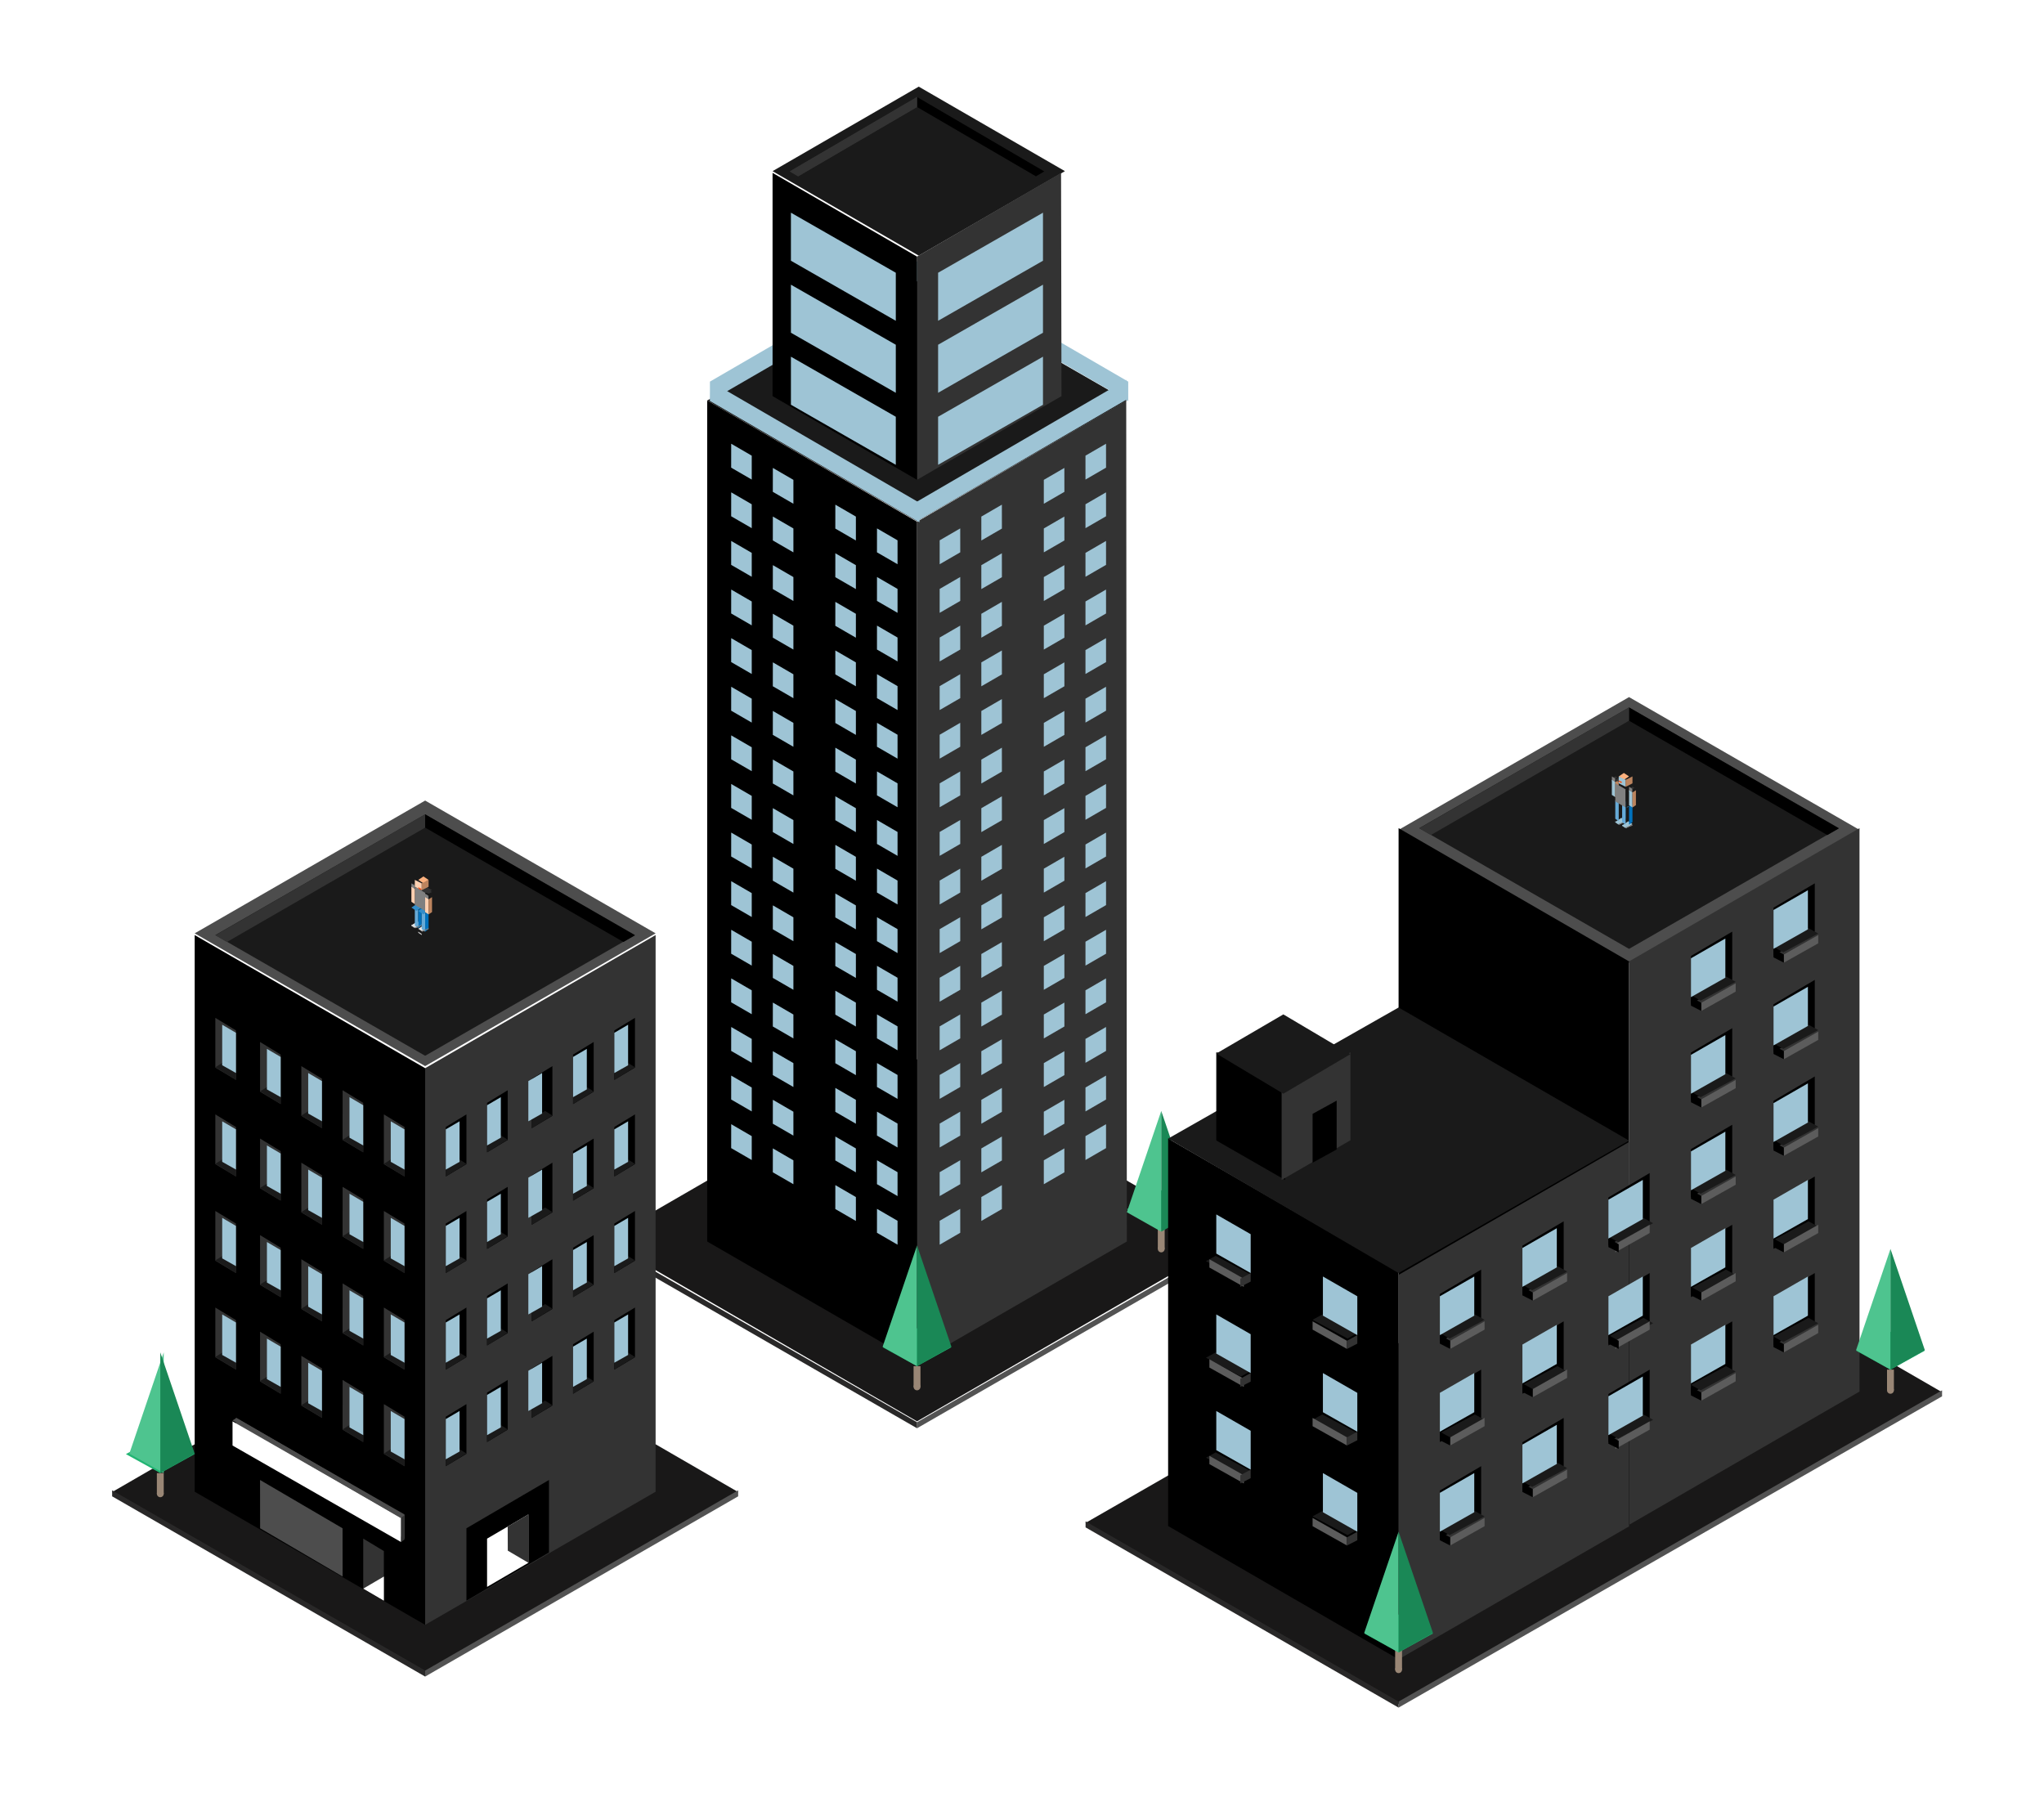 <?xml version="1.0" encoding="UTF-8"?>
<svg width="401px" height="357px" viewBox="0 0 401 357" version="1.1" xmlns="http://www.w3.org/2000/svg" xmlns:xlink="http://www.w3.org/1999/xlink">
    <!-- Generator: Sketch 55.1 (78136) - https://sketchapp.com -->
    <title>Artboard</title>
    <desc>Created with Sketch.</desc>
    <g id="Artboard" stroke="none" stroke-width="1" fill="none" fill-rule="evenodd">
        <g id="Group-Copy" transform="translate(22, 17)">
            <polygon id="Fill-6" fill="#191818" points="157.906 261.843 219.314 226.319 157.914 190.8 96.498 226.319"></polygon>
            <polygon id="Fill-7" fill="#535353" points="157.906 263.196 157.906 262.017 219.314 226.66 219.314 227.838"></polygon>
            <polygon id="Fill-8" fill="#292828" points="157.906 263.196 157.906 262.017 96.498 226.66 96.498 227.838"></polygon>
            <polygon id="Fill-9" fill="#1A1A1A" points="116.742 61.57 157.906 37.889 199.07 61.57 157.906 85.251"></polygon>
            <polygon id="Fill-10" fill="#333333" points="198.947 61.57 199.07 226.561 157.906 250.34 157.906 85.35"></polygon>
            <polygon id="Fill-11" fill="#000000" points="157.906 85.35 116.742 61.57 116.742 226.561 157.906 250.34"></polygon>
            <g id="Group-258" transform="translate(116.742, 33.83)" fill="#9EC4D5">
                <polygon id="Fill-12" points="45.606 55.171 49.637 52.832 49.643 57.525 45.606 59.862"></polygon>
                <polygon id="Fill-14" points="53.778 50.515 57.809 48.175 57.816 52.868 53.778 55.205"></polygon>
                <polygon id="Fill-16" points="66.038 43.308 70.068 40.968 70.075 45.661 66.038 47.998"></polygon>
                <polygon id="Fill-18" points="74.211 38.562 78.242 36.222 78.248 40.915 74.211 43.253"></polygon>
                <polygon id="Fill-20" points="45.606 64.707 49.637 62.367 49.643 67.06 45.606 69.397"></polygon>
                <polygon id="Fill-22" points="53.778 60.05 57.809 57.71 57.816 62.403 53.778 64.739"></polygon>
                <polygon id="Fill-24" points="66.038 52.843 70.068 50.504 70.075 55.197 66.038 57.533"></polygon>
                <polygon id="Fill-26" points="74.211 48.098 78.242 45.758 78.248 50.451 74.211 52.787"></polygon>
                <polygon id="Fill-28" points="45.606 74.243 49.637 71.903 49.643 76.596 45.606 78.932"></polygon>
                <polygon id="Fill-30" points="53.778 69.585 57.809 67.244 57.816 71.939 53.778 74.275"></polygon>
                <polygon id="Fill-32" points="66.038 62.379 70.068 60.039 70.075 64.732 66.038 67.069"></polygon>
                <polygon id="Fill-34" points="74.211 57.633 78.242 55.293 78.248 59.987 74.211 62.323"></polygon>
                <polygon id="Fill-36" points="45.606 83.777 49.637 81.437 49.643 86.131 45.606 88.468"></polygon>
                <polygon id="Fill-38" points="53.778 79.121 57.809 76.781 57.816 81.474 53.778 83.811"></polygon>
                <polygon id="Fill-40" points="66.038 71.914 70.068 69.574 70.075 74.267 66.038 76.603"></polygon>
                <polygon id="Fill-42" points="74.211 67.168 78.242 64.828 78.248 69.521 74.211 71.857"></polygon>
                <polygon id="Fill-44" points="45.606 93.313 49.637 90.973 49.643 95.666 45.606 98.002"></polygon>
                <polygon id="Fill-46" points="53.778 88.655 57.809 86.316 57.816 91.009 53.778 93.345"></polygon>
                <polygon id="Fill-48" points="66.038 81.449 70.068 79.109 70.075 83.803 66.038 86.139"></polygon>
                <polygon id="Fill-50" points="74.211 76.703 78.242 74.364 78.248 79.057 74.211 81.393"></polygon>
                <polygon id="Fill-52" points="45.606 102.848 49.637 100.508 49.643 105.202 45.606 107.538"></polygon>
                <polygon id="Fill-54" points="53.778 98.191 57.809 95.851 57.816 100.544 53.778 102.881"></polygon>
                <polygon id="Fill-56" points="66.038 90.985 70.068 88.645 70.075 93.338 66.038 95.675"></polygon>
                <polygon id="Fill-58" points="74.211 86.239 78.242 83.899 78.248 88.592 74.211 90.929"></polygon>
                <polygon id="Fill-60" points="45.606 112.384 49.637 110.044 49.643 114.736 45.606 117.073"></polygon>
                <polygon id="Fill-62" points="53.778 107.726 57.809 105.387 57.816 110.08 53.778 112.416"></polygon>
                <polygon id="Fill-64" points="66.038 100.519 70.068 98.18 70.075 102.873 66.038 105.21"></polygon>
                <polygon id="Fill-66" points="74.211 95.774 78.242 93.434 78.248 98.128 74.211 100.464"></polygon>
                <polygon id="Fill-68" points="45.606 121.919 49.637 119.579 49.643 124.272 45.606 126.609"></polygon>
                <polygon id="Fill-70" points="53.778 117.262 57.809 114.921 57.816 119.615 53.778 121.951"></polygon>
                <polygon id="Fill-72" points="66.038 110.055 70.068 107.715 70.075 112.408 66.038 114.745"></polygon>
                <polygon id="Fill-74" points="74.211 105.309 78.242 102.969 78.248 107.662 74.211 110"></polygon>
                <polygon id="Fill-76" points="45.606 131.454 49.637 129.115 49.643 133.807 45.606 136.144"></polygon>
                <polygon id="Fill-78" points="53.778 126.797 57.809 124.457 57.816 129.15 53.778 131.487"></polygon>
                <polygon id="Fill-80" points="66.038 119.59 70.068 117.25 70.075 121.944 66.038 124.281"></polygon>
                <polygon id="Fill-82" points="74.211 114.845 78.242 112.505 78.248 117.198 74.211 119.535"></polygon>
                <polygon id="Fill-84" points="45.606 140.989 49.637 138.649 49.643 143.343 45.606 145.679"></polygon>
                <polygon id="Fill-86" points="53.778 136.332 57.809 133.992 57.816 138.686 53.778 141.022"></polygon>
                <polygon id="Fill-88" points="66.038 129.126 70.068 126.785 70.075 131.48 66.038 133.815"></polygon>
                <polygon id="Fill-90" points="74.211 124.38 78.242 122.04 78.248 126.733 74.211 129.07"></polygon>
                <polygon id="Fill-92" points="45.606 150.525 49.637 148.185 49.643 152.878 45.606 155.215"></polygon>
                <polygon id="Fill-94" points="53.778 145.867 57.809 143.528 57.816 148.221 53.778 150.557"></polygon>
                <polygon id="Fill-96" points="66.038 138.66 70.068 136.321 70.075 141.015 66.038 143.351"></polygon>
                <polygon id="Fill-98" points="74.211 133.915 78.242 131.576 78.248 136.269 74.211 138.605"></polygon>
                <polygon id="Fill-100" points="45.606 160.06 49.637 157.721 49.643 162.414 45.606 164.75"></polygon>
                <polygon id="Fill-102" points="53.778 155.403 57.809 153.063 57.816 157.755 53.778 160.093"></polygon>
                <polygon id="Fill-104" points="66.038 148.197 70.068 145.856 70.075 150.549 66.038 152.886"></polygon>
                <polygon id="Fill-106" points="74.211 143.451 78.242 141.11 78.248 145.803 74.211 148.14"></polygon>
                <polygon id="Fill-108" points="45.606 169.595 49.637 167.255 49.643 171.948 45.606 174.285"></polygon>
                <polygon id="Fill-110" points="53.778 164.938 57.809 162.599 57.816 167.292 53.778 169.627"></polygon>
                <polygon id="Fill-112" points="66.038 157.731 70.068 155.393 70.075 160.086 66.038 162.421"></polygon>
                <polygon id="Fill-114" points="74.211 152.985 78.242 150.647 78.248 155.34 74.211 157.676"></polygon>
                <polygon id="Fill-116" points="45.606 179.13 49.637 176.791 49.643 181.484 45.606 183.821"></polygon>
                <polygon id="Fill-118" points="53.778 174.473 57.809 172.133 57.816 176.827 53.778 179.163"></polygon>
                <polygon id="Fill-120" points="66.038 167.267 70.068 164.927 70.075 169.62 66.038 171.957"></polygon>
                <polygon id="Fill-122" points="74.211 162.521 78.242 160.181 78.248 164.874 74.211 167.211"></polygon>
                <polygon id="Fill-124" points="45.606 188.666 49.637 186.326 49.643 191.019 45.606 193.356"></polygon>
                <polygon id="Fill-126" points="53.778 184.009 57.809 181.669 57.816 186.362 53.778 188.698"></polygon>
                <polygon id="Fill-128" points="66.038 176.803 70.068 174.462 70.075 179.155 66.038 181.491"></polygon>
                <polygon id="Fill-130" points="74.211 172.057 78.242 169.716 78.248 174.409 74.211 176.745"></polygon>
                <polygon id="Fill-132" points="37.342 55.171 33.311 52.832 33.304 57.525 37.342 59.862"></polygon>
                <polygon id="Fill-134" points="29.169 50.515 25.138 48.175 25.132 52.868 29.169 55.205"></polygon>
                <polygon id="Fill-136" points="16.91 43.308 12.879 40.968 12.872 45.661 16.91 47.998"></polygon>
                <polygon id="Fill-138" points="8.737 38.562 4.707 36.222 4.7 40.915 8.737 43.253"></polygon>
                <polygon id="Fill-140" points="37.342 64.707 33.311 62.367 33.304 67.06 37.342 69.397"></polygon>
                <polygon id="Fill-142" points="29.169 60.05 25.138 57.71 25.132 62.403 29.169 64.739"></polygon>
                <polygon id="Fill-144" points="16.91 52.843 12.879 50.504 12.872 55.197 16.91 57.533"></polygon>
                <polygon id="Fill-146" points="8.737 48.098 4.707 45.758 4.7 50.451 8.737 52.787"></polygon>
                <polygon id="Fill-148" points="37.342 74.243 33.311 71.903 33.304 76.596 37.342 78.932"></polygon>
                <polygon id="Fill-150" points="29.169 69.585 25.138 67.244 25.132 71.939 29.169 74.275"></polygon>
                <polygon id="Fill-152" points="16.91 62.379 12.879 60.039 12.872 64.732 16.91 67.069"></polygon>
                <polygon id="Fill-154" points="8.737 57.633 4.707 55.293 4.7 59.987 8.737 62.323"></polygon>
                <polygon id="Fill-156" points="37.342 83.777 33.311 81.437 33.304 86.131 37.342 88.468"></polygon>
                <polygon id="Fill-158" points="29.169 79.121 25.138 76.781 25.132 81.474 29.169 83.811"></polygon>
                <polygon id="Fill-160" points="16.91 71.914 12.879 69.574 12.872 74.267 16.91 76.603"></polygon>
                <polygon id="Fill-162" points="8.737 67.168 4.707 64.828 4.7 69.521 8.737 71.857"></polygon>
                <polygon id="Fill-164" points="37.342 93.313 33.311 90.973 33.304 95.666 37.342 98.002"></polygon>
                <polygon id="Fill-166" points="29.169 88.655 25.138 86.316 25.132 91.009 29.169 93.345"></polygon>
                <polygon id="Fill-168" points="16.91 81.449 12.879 79.109 12.872 83.803 16.91 86.139"></polygon>
                <polygon id="Fill-170" points="8.737 76.703 4.707 74.364 4.7 79.057 8.737 81.393"></polygon>
                <polygon id="Fill-172" points="37.342 102.848 33.311 100.508 33.304 105.202 37.342 107.538"></polygon>
                <polygon id="Fill-174" points="29.169 98.191 25.138 95.851 25.132 100.544 29.169 102.881"></polygon>
                <polygon id="Fill-176" points="16.91 90.985 12.879 88.645 12.872 93.338 16.91 95.675"></polygon>
                <polygon id="Fill-178" points="8.737 86.239 4.707 83.899 4.7 88.592 8.737 90.929"></polygon>
                <polygon id="Fill-180" points="37.342 112.384 33.311 110.044 33.304 114.736 37.342 117.073"></polygon>
                <polygon id="Fill-182" points="29.169 107.726 25.138 105.387 25.132 110.08 29.169 112.416"></polygon>
                <polygon id="Fill-184" points="16.91 100.519 12.879 98.18 12.872 102.873 16.91 105.21"></polygon>
                <polygon id="Fill-186" points="8.737 95.774 4.707 93.434 4.7 98.128 8.737 100.464"></polygon>
                <polygon id="Fill-188" points="37.342 121.919 33.311 119.579 33.304 124.272 37.342 126.609"></polygon>
                <polygon id="Fill-190" points="29.169 117.262 25.138 114.921 25.132 119.615 29.169 121.951"></polygon>
                <polygon id="Fill-192" points="16.91 110.055 12.879 107.715 12.872 112.408 16.91 114.745"></polygon>
                <polygon id="Fill-194" points="8.737 105.309 4.707 102.969 4.7 107.662 8.737 110"></polygon>
                <polygon id="Fill-196" points="37.342 131.454 33.311 129.115 33.304 133.807 37.342 136.144"></polygon>
                <polygon id="Fill-198" points="29.169 126.797 25.138 124.457 25.132 129.15 29.169 131.487"></polygon>
                <polygon id="Fill-200" points="16.91 119.59 12.879 117.25 12.872 121.944 16.91 124.281"></polygon>
                <polygon id="Fill-202" points="8.737 114.845 4.707 112.505 4.7 117.198 8.737 119.535"></polygon>
                <polygon id="Fill-204" points="37.342 140.989 33.311 138.649 33.304 143.343 37.342 145.679"></polygon>
                <polygon id="Fill-206" points="29.169 136.332 25.138 133.992 25.132 138.686 29.169 141.022"></polygon>
                <polygon id="Fill-208" points="16.91 129.126 12.879 126.785 12.872 131.48 16.91 133.815"></polygon>
                <polygon id="Fill-210" points="8.737 124.38 4.707 122.04 4.7 126.733 8.737 129.07"></polygon>
                <polygon id="Fill-212" points="37.342 150.525 33.311 148.185 33.304 152.878 37.342 155.215"></polygon>
                <polygon id="Fill-214" points="29.169 145.867 25.138 143.528 25.132 148.221 29.169 150.557"></polygon>
                <polygon id="Fill-216" points="16.91 138.66 12.879 136.321 12.872 141.015 16.91 143.351"></polygon>
                <polygon id="Fill-218" points="8.737 133.915 4.707 131.576 4.7 136.269 8.737 138.605"></polygon>
                <polygon id="Fill-220" points="37.342 160.06 33.311 157.721 33.304 162.414 37.342 164.75"></polygon>
                <polygon id="Fill-222" points="29.169 155.403 25.138 153.063 25.132 157.755 29.169 160.093"></polygon>
                <polygon id="Fill-224" points="16.91 148.197 12.879 145.856 12.872 150.549 16.91 152.886"></polygon>
                <polygon id="Fill-226" points="8.737 143.451 4.707 141.11 4.7 145.803 8.737 148.14"></polygon>
                <polygon id="Fill-228" points="37.342 169.595 33.311 167.255 33.304 171.948 37.342 174.285"></polygon>
                <polygon id="Fill-230" points="29.169 164.938 25.138 162.599 25.132 167.292 29.169 169.627"></polygon>
                <polygon id="Fill-232" points="16.91 157.731 12.879 155.393 12.872 160.086 16.91 162.421"></polygon>
                <polygon id="Fill-234" points="8.737 152.985 4.707 150.647 4.7 155.34 8.737 157.676"></polygon>
                <polygon id="Fill-236" points="37.342 179.13 33.311 176.791 33.304 181.484 37.342 183.821"></polygon>
                <polygon id="Fill-238" points="29.169 174.473 25.138 172.133 25.132 176.827 29.169 179.163"></polygon>
                <polygon id="Fill-240" points="16.91 167.267 12.879 164.927 12.872 169.62 16.91 171.957"></polygon>
                <polygon id="Fill-242" points="8.737 162.521 4.707 160.181 4.7 164.874 8.737 167.211"></polygon>
                <polygon id="Fill-244" points="37.342 188.666 33.311 186.326 33.304 191.019 37.342 193.356"></polygon>
                <polygon id="Fill-246" points="29.169 184.009 25.138 181.669 25.132 186.362 29.169 188.698"></polygon>
                <polygon id="Fill-248" points="16.91 176.803 12.879 174.462 12.872 179.155 16.91 181.491"></polygon>
                <polygon id="Fill-250" points="8.737 172.057 4.707 169.716 4.7 174.409 8.737 176.745"></polygon>
                <polygon id="Fill-252" points="41.47 0.267 41.592 4.095 0.534 27.864 0.534 24.037"></polygon>
                <polygon id="Fill-254" points="0.707 24.037 0.585 27.864 41.643 51.633 41.643 47.806"></polygon>
                <polygon id="Fill-256" points="41.661 0.267 41.54 4.095 82.598 27.864 82.598 24.037"></polygon>
            </g>
            <polygon id="Fill-259" fill="#1A1A1A" points="129.564 16.576 158.243 0 186.923 16.576 158.243 33.153"></polygon>
            <polygon id="Fill-260" fill="#1A1A1A" points="132.938 16.577 158.243 2.03 183.549 16.577 158.243 31.123"></polygon>
            <polygon id="Fill-261" fill="#333333" points="186.164 16.915 186.248 60.71 157.906 77.132 157.906 33.338"></polygon>
            <polygon id="Fill-262" fill="#000000" points="157.906 33.338 129.564 16.915 129.564 60.71 157.906 77.132"></polygon>
            <g id="Group-275" transform="translate(132.938, 24.357)" fill="#9EC4D5">
                <polygon id="Fill-263" points="29.103 12.151 49.678 0.367 49.678 9.793 29.103 21.577"></polygon>
                <polygon id="Fill-265" points="29.103 26.276 49.678 14.492 49.678 23.919 29.103 35.703"></polygon>
                <polygon id="Fill-267" points="29.103 40.402 49.678 28.618 49.678 38.045 29.103 49.829"></polygon>
                <polygon id="Fill-269" points="20.804 12.151 0.228 0.367 0.228 9.793 20.804 21.577"></polygon>
                <polygon id="Fill-271" points="20.804 26.276 0.228 14.492 0.228 23.919 20.804 35.703"></polygon>
                <polygon id="Fill-273" points="20.804 40.402 0.228 28.618 0.228 38.045 20.804 49.829"></polygon>
            </g>
            <polygon id="Fill-276" fill="#333333" points="157.906 2.03 157.906 3.991 134.579 17.591 132.938 16.631"></polygon>
            <polygon id="Fill-277" fill="#000000" points="157.906 2.03 157.906 3.991 181.234 17.591 182.874 16.631"></polygon>
            <polygon id="Fill-278" fill="#333333" points="157.906 2.03 157.906 3.991 134.579 17.591 132.938 16.631"></polygon>
            <polygon id="Fill-279" fill="#9EC4D5" points="198.947 57.511 199.07 61.358 157.906 85.251 157.906 81.404"></polygon>
            <polygon id="Fill-281" fill="#191818" points="61.408 311.234 122.816 275.711 61.416 240.191 0 275.711"></polygon>
            <polygon id="Fill-282" fill="#4D4D4D" points="16.195 166.103 61.408 140.055 106.62 166.103 61.408 192.153"></polygon>
            <polygon id="Fill-283" fill="#1A1A1A" points="20.244 166.441 61.408 142.762 102.571 166.441 61.408 190.123"></polygon>
            <polygon id="Fill-284" fill="#333333" points="106.62 275.647 106.62 166.443 61.408 192.557 61.408 301.762"></polygon>
            <polygon id="Fill-285" fill="#000000" points="61.408 301.762 61.408 192.557 16.195 166.443 16.195 275.648"></polygon>
            <polygon id="Fill-286" fill="#000000" points="65.457 204.096 69.505 201.626 69.506 211.378 65.457 213.804"></polygon>
            <polygon id="Fill-287" fill="#1A1A1A" points="65.457 213.804 65.457 211.994 68.067 210.421 69.506 211.316"></polygon>
            <polygon id="Fill-288" fill="#9EC4D5" points="68.156 210.928 68.156 202.979 65.457 204.562 65.457 212.451"></polygon>
            <polygon id="Fill-290" fill="#333333" points="57.359 204.096 53.311 201.626 53.31 211.378 57.359 213.804"></polygon>
            <polygon id="Fill-291" fill="#1A1A1A" points="57.359 213.804 57.359 211.994 54.749 210.421 53.31 211.316"></polygon>
            <polygon id="Fill-292" fill="#9EC4D5" points="54.66 210.928 54.66 202.979 57.359 204.562 57.359 212.451"></polygon>
            <polygon id="Fill-294" fill="#333333" points="49.261 199.36 45.213 196.889 45.212 206.642 49.261 209.068"></polygon>
            <polygon id="Fill-295" fill="#1A1A1A" points="49.261 209.068 49.261 207.258 46.651 205.685 45.212 206.579"></polygon>
            <polygon id="Fill-296" fill="#9EC4D5" points="46.562 206.192 46.562 198.243 49.261 199.825 49.261 207.715"></polygon>
            <polygon id="Fill-298" fill="#333333" points="41.164 194.625 37.115 192.153 37.115 201.904 41.164 204.332"></polygon>
            <polygon id="Fill-299" fill="#1A1A1A" points="41.164 204.332 41.164 202.522 38.553 200.949 37.115 201.842"></polygon>
            <polygon id="Fill-300" fill="#9EC4D5" points="38.464 201.456 38.464 193.506 41.164 195.089 41.164 202.979"></polygon>
            <polygon id="Fill-302" fill="#333333" points="33.066 189.89 29.017 187.417 29.017 197.168 33.066 199.596"></polygon>
            <polygon id="Fill-303" fill="#1A1A1A" points="33.066 199.596 33.066 197.785 30.455 196.213 29.017 197.106"></polygon>
            <polygon id="Fill-304" fill="#9EC4D5" points="30.367 196.72 30.367 188.77 33.066 190.353 33.066 198.243"></polygon>
            <polygon id="Fill-306" fill="#333333" points="24.293 185.152 20.244 182.681 20.244 192.433 24.293 194.86"></polygon>
            <polygon id="Fill-307" fill="#1A1A1A" points="24.293 194.86 24.293 193.05 21.683 191.477 20.244 192.371"></polygon>
            <polygon id="Fill-308" fill="#9EC4D5" points="21.594 191.983 21.594 184.034 24.293 185.617 24.293 193.506"></polygon>
            <polygon id="Fill-310" fill="#333333" points="57.359 223.043 53.311 220.57 53.31 230.322 57.359 232.749"></polygon>
            <polygon id="Fill-311" fill="#1A1A1A" points="57.359 232.749 57.359 230.939 54.749 229.366 53.31 230.259"></polygon>
            <polygon id="Fill-312" fill="#9EC4D5" points="54.66 229.873 54.66 221.923 57.359 223.507 57.359 231.396"></polygon>
            <polygon id="Fill-314" fill="#333333" points="49.261 218.305 45.213 215.834 45.212 225.586 49.261 228.013"></polygon>
            <polygon id="Fill-315" fill="#1A1A1A" points="49.261 228.013 49.261 226.203 46.651 224.63 45.212 225.523"></polygon>
            <polygon id="Fill-316" fill="#9EC4D5" points="46.562 225.137 46.562 217.187 49.261 218.77 49.261 226.66"></polygon>
            <polygon id="Fill-318" fill="#333333" points="41.164 213.569 37.115 211.098 37.115 220.849 41.164 223.277"></polygon>
            <polygon id="Fill-319" fill="#1A1A1A" points="41.164 223.277 41.164 221.466 38.553 219.894 37.115 220.787"></polygon>
            <polygon id="Fill-320" fill="#9EC4D5" points="38.464 220.401 38.464 212.451 41.164 214.034 41.164 221.923"></polygon>
            <polygon id="Fill-322" fill="#333333" points="33.066 208.833 29.017 206.362 29.017 216.113 33.066 218.54"></polygon>
            <polygon id="Fill-323" fill="#1A1A1A" points="33.066 218.54 33.066 216.73 30.455 215.157 29.017 216.051"></polygon>
            <polygon id="Fill-324" fill="#9EC4D5" points="30.367 215.664 30.367 207.715 33.066 209.297 33.066 217.187"></polygon>
            <polygon id="Fill-326" fill="#333333" points="24.293 204.098 20.244 201.626 20.244 211.377 24.293 213.804"></polygon>
            <polygon id="Fill-327" fill="#1A1A1A" points="24.293 213.804 24.293 211.994 21.683 210.421 20.244 211.314"></polygon>
            <polygon id="Fill-328" fill="#9EC4D5" points="21.594 210.928 21.594 202.979 24.293 204.562 24.293 212.451"></polygon>
            <polygon id="Fill-330" fill="#333333" points="57.359 241.986 53.311 239.515 53.31 249.266 57.359 251.694"></polygon>
            <polygon id="Fill-331" fill="#1A1A1A" points="57.359 251.694 57.359 249.883 54.749 248.311 53.31 249.204"></polygon>
            <polygon id="Fill-332" fill="#9EC4D5" points="54.66 248.818 54.66 240.868 57.359 242.451 57.359 250.34"></polygon>
            <polygon id="Fill-334" fill="#333333" points="49.261 237.25 45.213 234.779 45.212 244.53 49.261 246.957"></polygon>
            <polygon id="Fill-335" fill="#1A1A1A" points="49.261 246.957 49.261 245.146 46.651 243.574 45.212 244.468"></polygon>
            <polygon id="Fill-336" fill="#9EC4D5" points="46.562 244.083 46.562 236.132 49.261 237.715 49.261 245.604"></polygon>
            <polygon id="Fill-338" fill="#333333" points="41.164 232.514 37.115 230.043 37.115 239.795 41.164 242.221"></polygon>
            <polygon id="Fill-339" fill="#1A1A1A" points="41.164 242.221 41.164 240.41 38.553 238.838 37.115 239.732"></polygon>
            <polygon id="Fill-340" fill="#9EC4D5" points="38.464 239.346 38.464 231.396 41.164 232.979 41.164 240.868"></polygon>
            <polygon id="Fill-342" fill="#333333" points="33.066 227.778 29.017 225.306 29.017 235.057 33.066 237.485"></polygon>
            <polygon id="Fill-343" fill="#1A1A1A" points="33.066 237.485 33.066 235.676 30.455 234.102 29.017 234.995"></polygon>
            <polygon id="Fill-344" fill="#9EC4D5" points="30.367 234.608 30.367 226.66 33.066 228.242 33.066 236.132"></polygon>
            <polygon id="Fill-346" fill="#333333" points="24.293 223.042 20.244 220.57 20.244 230.322 24.293 232.749"></polygon>
            <polygon id="Fill-347" fill="#1A1A1A" points="24.293 232.749 24.293 230.94 21.683 229.366 20.244 230.26"></polygon>
            <polygon id="Fill-348" fill="#9EC4D5" points="21.594 229.872 21.594 221.923 24.293 223.506 24.293 231.396"></polygon>
            <polygon id="Fill-350" fill="#333333" points="57.359 260.932 53.311 258.46 53.31 268.211 57.359 270.638"></polygon>
            <polygon id="Fill-351" fill="#1A1A1A" points="57.359 270.638 57.359 268.829 54.749 267.255 53.31 268.148"></polygon>
            <polygon id="Fill-352" fill="#9EC4D5" points="54.66 267.761 54.66 259.813 57.359 261.396 57.359 269.285"></polygon>
            <polygon id="Fill-354" fill="#333333" points="49.261 256.195 45.213 253.723 45.212 263.476 49.261 265.902"></polygon>
            <polygon id="Fill-355" fill="#1A1A1A" points="49.261 265.902 49.261 264.093 46.651 262.519 45.212 263.413"></polygon>
            <polygon id="Fill-356" fill="#9EC4D5" points="46.562 263.025 46.562 255.077 49.261 256.66 49.261 264.549"></polygon>
            <polygon id="Fill-358" fill="#333333" points="41.164 251.458 37.115 248.987 37.115 258.74 41.164 261.166"></polygon>
            <polygon id="Fill-359" fill="#1A1A1A" points="41.164 261.166 41.164 259.355 38.553 257.783 37.115 258.676"></polygon>
            <polygon id="Fill-360" fill="#9EC4D5" points="38.464 258.291 38.464 250.34 41.164 251.922 41.164 259.813"></polygon>
            <polygon id="Fill-362" fill="#333333" points="33.066 246.722 29.017 244.251 29.017 254.003 33.066 256.43"></polygon>
            <polygon id="Fill-363" fill="#1A1A1A" points="33.066 256.43 33.066 254.619 30.455 253.047 29.017 253.941"></polygon>
            <polygon id="Fill-364" fill="#9EC4D5" points="30.367 253.554 30.367 245.604 33.066 247.186 33.066 255.077"></polygon>
            <polygon id="Fill-366" fill="#333333" points="24.293 241.987 20.244 239.515 20.244 249.266 24.293 251.694"></polygon>
            <polygon id="Fill-367" fill="#1A1A1A" points="24.293 251.694 24.293 249.883 21.683 248.311 20.244 249.204"></polygon>
            <polygon id="Fill-368" fill="#9EC4D5" points="21.594 248.818 21.594 240.868 24.293 242.451 24.293 250.34"></polygon>
            <polygon id="Fill-370" fill="#000000" points="73.555 199.36 77.603 196.889 77.603 206.642 73.555 209.068"></polygon>
            <polygon id="Fill-371" fill="#1A1A1A" points="73.555 209.068 73.555 207.258 76.165 205.685 77.603 206.579"></polygon>
            <polygon id="Fill-372" fill="#9EC4D5" points="76.254 206.192 76.254 198.243 73.555 199.825 73.555 207.715"></polygon>
            <polygon id="Fill-374" fill="#000000" points="82.327 194.625 86.375 192.153 86.376 201.904 82.327 204.332"></polygon>
            <polygon id="Fill-375" fill="#1A1A1A" points="82.327 204.332 82.327 202.522 84.937 200.949 86.376 201.842"></polygon>
            <polygon id="Fill-376" fill="#9EC4D5" points="84.352 201.456 84.352 193.506 81.652 195.089 81.652 202.979"></polygon>
            <polygon id="Fill-378" fill="#000000" points="90.425 189.89 94.473 187.417 94.474 197.168 90.425 199.596"></polygon>
            <polygon id="Fill-379" fill="#1A1A1A" points="90.425 199.596 90.425 197.785 93.035 196.213 94.474 197.106"></polygon>
            <polygon id="Fill-380" fill="#9EC4D5" points="93.124 196.72 93.124 188.77 90.425 190.353 90.425 198.243"></polygon>
            <polygon id="Fill-382" fill="#000000" points="98.523 185.152 102.571 182.681 102.571 192.433 98.523 194.86"></polygon>
            <polygon id="Fill-383" fill="#1A1A1A" points="98.523 194.86 98.523 193.049 101.133 191.477 102.571 192.37"></polygon>
            <polygon id="Fill-384" fill="#9EC4D5" points="101.222 191.985 101.222 184.034 98.523 185.617 98.523 193.506"></polygon>
            <polygon id="Fill-386" fill="#000000" points="65.457 223.043 69.505 220.57 69.506 230.322 65.457 232.749"></polygon>
            <polygon id="Fill-387" fill="#1A1A1A" points="65.457 232.749 65.457 230.939 68.067 229.366 69.506 230.259"></polygon>
            <polygon id="Fill-388" fill="#9EC4D5" points="68.156 229.873 68.156 221.923 65.457 223.507 65.457 231.396"></polygon>
            <polygon id="Fill-390" fill="#000000" points="73.555 218.305 77.603 215.834 77.603 225.586 73.555 228.013"></polygon>
            <polygon id="Fill-391" fill="#1A1A1A" points="73.555 228.013 73.555 226.203 76.165 224.63 77.603 225.523"></polygon>
            <polygon id="Fill-392" fill="#9EC4D5" points="76.254 225.137 76.254 217.187 73.555 218.77 73.555 226.66"></polygon>
            <polygon id="Fill-394" fill="#000000" points="82.327 213.569 86.375 211.098 86.376 220.849 82.327 223.277"></polygon>
            <polygon id="Fill-395" fill="#1A1A1A" points="82.327 223.277 82.327 221.466 84.937 219.894 86.376 220.787"></polygon>
            <polygon id="Fill-396" fill="#9EC4D5" points="84.352 220.401 84.352 212.451 81.652 214.034 81.652 221.923"></polygon>
            <polygon id="Fill-398" fill="#000000" points="90.425 208.833 94.473 206.362 94.474 216.113 90.425 218.54"></polygon>
            <polygon id="Fill-399" fill="#1A1A1A" points="90.425 218.54 90.425 216.73 93.035 215.157 94.474 216.051"></polygon>
            <polygon id="Fill-400" fill="#9EC4D5" points="93.124 215.664 93.124 207.715 90.425 209.297 90.425 217.187"></polygon>
            <polygon id="Fill-402" fill="#000000" points="98.523 204.096 102.571 201.626 102.571 211.378 98.523 213.804"></polygon>
            <polygon id="Fill-403" fill="#1A1A1A" points="98.523 213.804 98.523 211.994 101.133 210.421 102.571 211.316"></polygon>
            <polygon id="Fill-404" fill="#9EC4D5" points="101.222 210.928 101.222 202.979 98.523 204.562 98.523 212.451"></polygon>
            <polygon id="Fill-406" fill="#000000" points="65.457 241.986 69.505 239.515 69.506 249.266 65.457 251.694"></polygon>
            <polygon id="Fill-407" fill="#1A1A1A" points="65.457 251.694 65.457 249.883 68.067 248.311 69.506 249.204"></polygon>
            <polygon id="Fill-408" fill="#9EC4D5" points="68.156 248.818 68.156 240.868 65.457 242.451 65.457 250.34"></polygon>
            <polygon id="Fill-410" fill="#000000" points="73.555 237.25 77.603 234.779 77.603 244.53 73.555 246.957"></polygon>
            <polygon id="Fill-411" fill="#1A1A1A" points="73.555 246.957 73.555 245.146 76.165 243.574 77.603 244.468"></polygon>
            <polygon id="Fill-412" fill="#9EC4D5" points="76.254 244.083 76.254 236.132 73.555 237.715 73.555 245.604"></polygon>
            <polygon id="Fill-414" fill="#000000" points="82.327 232.514 86.375 230.043 86.376 239.795 82.327 242.221"></polygon>
            <polygon id="Fill-415" fill="#1A1A1A" points="82.327 242.221 82.327 240.41 84.937 238.838 86.376 239.732"></polygon>
            <polygon id="Fill-416" fill="#9EC4D5" points="84.352 239.346 84.352 231.396 81.652 232.979 81.652 240.868"></polygon>
            <polygon id="Fill-418" fill="#000000" points="90.425 227.778 94.473 225.306 94.474 235.057 90.425 237.485"></polygon>
            <polygon id="Fill-419" fill="#1A1A1A" points="90.425 237.485 90.425 235.676 93.035 234.102 94.474 234.995"></polygon>
            <polygon id="Fill-420" fill="#9EC4D5" points="93.124 234.608 93.124 226.66 90.425 228.242 90.425 236.132"></polygon>
            <polygon id="Fill-422" fill="#000000" points="98.523 223.043 102.571 220.57 102.571 230.322 98.523 232.749"></polygon>
            <polygon id="Fill-423" fill="#1A1A1A" points="98.523 232.749 98.523 230.939 101.133 229.366 102.571 230.259"></polygon>
            <polygon id="Fill-424" fill="#9EC4D5" points="101.222 229.873 101.222 221.923 98.523 223.507 98.523 231.396"></polygon>
            <polygon id="Fill-426" fill="#000000" points="65.457 260.932 69.505 258.46 69.506 268.211 65.457 270.638"></polygon>
            <polygon id="Fill-427" fill="#1A1A1A" points="65.457 270.638 65.457 268.829 68.067 267.255 69.506 268.148"></polygon>
            <polygon id="Fill-428" fill="#9EC4D5" points="68.156 267.761 68.156 259.813 65.457 261.396 65.457 269.285"></polygon>
            <polygon id="Fill-430" fill="#000000" points="73.555 256.195 77.603 253.723 77.603 263.476 73.555 265.902"></polygon>
            <polygon id="Fill-431" fill="#1A1A1A" points="73.555 265.902 73.555 264.093 76.165 262.519 77.603 263.413"></polygon>
            <polygon id="Fill-432" fill="#9EC4D5" points="76.254 263.025 76.254 255.077 73.555 256.66 73.555 264.549"></polygon>
            <polygon id="Fill-434" fill="#000000" points="82.327 251.458 86.375 248.987 86.376 258.74 82.327 261.166"></polygon>
            <polygon id="Fill-435" fill="#1A1A1A" points="82.327 261.166 82.327 259.355 84.937 257.783 86.376 258.676"></polygon>
            <polygon id="Fill-436" fill="#9EC4D5" points="84.352 258.291 84.352 250.34 81.652 251.922 81.652 259.813"></polygon>
            <polygon id="Fill-438" fill="#000000" points="90.425 246.722 94.473 244.251 94.474 254.003 90.425 256.43"></polygon>
            <polygon id="Fill-439" fill="#1A1A1A" points="90.425 256.43 90.425 254.619 93.035 253.047 94.474 253.941"></polygon>
            <polygon id="Fill-440" fill="#9EC4D5" points="93.124 253.554 93.124 245.604 90.425 247.186 90.425 255.077"></polygon>
            <polygon id="Fill-442" fill="#000000" points="98.523 241.986 102.571 239.515 102.571 249.266 98.523 251.694"></polygon>
            <polygon id="Fill-443" fill="#1A1A1A" points="98.523 251.694 98.523 249.883 101.133 248.311 102.571 249.204"></polygon>
            <polygon id="Fill-444" fill="#9EC4D5" points="101.222 248.818 101.222 240.868 98.523 242.451 98.523 250.34"></polygon>
            <polygon id="Fill-446" fill="#000000" points="61.408 142.762 61.408 145.362 100.308 167.796 102.571 166.49"></polygon>
            <polygon id="Fill-447" fill="#333333" points="61.408 142.762 20.244 166.482 22.524 167.796 61.408 145.362"></polygon>
            <polygon id="Fill-448" fill="#000000" points="69.506 297.026 69.506 282.82 85.701 273.345 85.701 287.573"></polygon>
            <polygon id="Fill-449" fill="#333333" points="53.31 297.026 53.31 287.29 49.262 284.847 49.261 294.594"></polygon>
            <polygon id="Fill-450" fill="#4D4D4D" points="45.212 292.289 45.203 282.82 29.017 273.345 29.031 282.816"></polygon>
            <polygon id="Fill-451" fill="#4D4D4D" points="57.359 284.847 57.359 280.11 24.293 261.166 24.293 265.908"></polygon>
            <polygon id="Fill-452" fill="#FFFFFF" points="53.31 297.026 53.31 292.289 49.261 294.663"></polygon>
            <polygon id="Fill-453" fill="#FFFFFF" points="56.684 285.523 56.684 280.787 23.618 261.843 23.618 266.584"></polygon>
            <polygon id="Fill-454" fill="#333333" points="56.684 285.523 57.359 285.02 57.359 280.111 56.684 280.614"></polygon>
            <polygon id="Fill-455" fill="#4D4D4D" points="57.359 280.297 24.395 261.166 23.618 261.657 56.582 280.787"></polygon>
            <polygon id="Fill-456" fill="#FFFFFF" points="73.555 294.319 73.555 284.854 81.652 280.111 81.652 289.599"></polygon>
            <polygon id="Fill-457" fill="#E6E6E6" points="58.709 164.536 59.529 165.089 60.733 164.292 59.909 163.736"></polygon>
            <polygon id="Fill-458" fill="#66AAD7" points="59.383 161.03 59.383 164.599 60.058 165.089 60.058 161.52"></polygon>
            <polygon id="Fill-459" fill="#0071BC" points="60.058 165.089 60.733 164.584 60.733 161.03 60.058 161.536"></polygon>
            <polygon id="Fill-460" fill="#CCCCCC" points="58.709 164.413 58.709 164.64 59.383 165.089 59.383 164.861"></polygon>
            <polygon id="Fill-461" fill="#808080" points="60.733 164.413 60.733 164.589 59.383 165.089 59.383 164.913"></polygon>
            <polygon id="Fill-462" fill="#338DC9" points="60.733 161.02 59.695 161.706 58.709 161.046 59.742 160.353"></polygon>
            <polygon id="Fill-463" fill="#E6E6E6" points="60.058 165.213 60.879 165.766 62.083 164.968 61.259 164.413"></polygon>
            <polygon id="Fill-464" fill="#66AAD7" points="60.733 161.706 60.733 165.275 61.408 165.766 61.408 162.196"></polygon>
            <polygon id="Fill-465" fill="#0071BC" points="61.408 165.766 62.083 165.259 62.083 161.706 61.408 162.213"></polygon>
            <polygon id="Fill-466" fill="#CCCCCC" points="60.058 165.766 60.058 165.994 60.733 166.443 60.733 166.215"></polygon>
            <polygon id="Fill-467" fill="#808080" points="62.083 165.089 62.083 165.265 60.733 165.766 60.733 165.59"></polygon>
            <polygon id="Fill-468" fill="#338DC9" points="62.083 161.696 61.045 162.383 60.058 161.722 61.092 161.03"></polygon>
            <polygon id="Fill-469" fill="#333333" points="58.709 156.637 59.384 156.294 60.058 156.626 59.383 156.97"></polygon>
            <polygon id="Fill-470" fill="#808080" points="59.383 156.736 58.719 156.294 58.709 157.206 59.383 157.647"></polygon>
            <polygon id="Fill-471" fill="#1A1A1A" points="60.058 156.294 59.383 156.746 59.383 157.647 60.058 157.21"></polygon>
            <polygon id="Fill-472" fill="#FDD0B1" points="59.383 157.419 58.71 156.97 58.709 159.921 59.383 160.353"></polygon>
            <polygon id="Fill-473" fill="#BC845E" points="59.384 160.353 60.058 159.905 60.058 156.97 59.383 157.405"></polygon>
            <polygon id="Fill-474" fill="#333333" points="59.383 156.984 60.518 156.294 62.758 157.653 61.633 158.323"></polygon>
            <polygon id="Fill-475" fill="#808080" points="59.383 156.97 59.383 160.523 61.408 161.706 61.408 158.155"></polygon>
            <polygon id="Fill-476" fill="#1A1A1A" points="62.758 157.647 61.408 158.227 61.408 161.706 62.758 161.127"></polygon>
            <polygon id="Fill-477" fill="#FBB07D" points="60.058 155.618 61.071 154.94 62.083 155.618 61.071 156.294"></polygon>
            <polygon id="Fill-478" fill="#FDD0B1" points="60.733 156.293 60.733 157.647 59.383 156.971 59.383 155.617"></polygon>
            <polygon id="Fill-479" fill="#BC845E" points="62.083 155.617 62.083 156.971 60.733 157.647 60.733 156.293"></polygon>
            <polygon id="Fill-480" fill="#333333" points="61.408 157.99 62.083 157.647 62.758 157.98 62.083 158.323"></polygon>
            <polygon id="Fill-481" fill="#808080" points="62.083 158.765 61.419 158.323 61.408 159.235 62.083 159.677"></polygon>
            <polygon id="Fill-482" fill="#1A1A1A" points="62.758 158.323 62.083 158.774 62.083 159.677 62.758 159.241"></polygon>
            <polygon id="Fill-483" fill="#FDD0B1" points="62.082 159.449 61.409 159 61.408 161.951 62.083 162.383"></polygon>
            <polygon id="Fill-484" fill="#BC845E" points="62.083 162.383 62.758 161.933 62.758 159 62.083 159.434"></polygon>
            <path d="M60.065,157.051 L60.733,157.383 C60.733,157.383 60.669,157.679 60.329,157.519 C59.992,157.362 60.065,157.051 60.065,157.051" id="Fill-485" fill="#F15A24"></path>
            <polygon id="Fill-487" fill="#333333" points="81.652 289.583 77.619 287.211 77.603 282.481 81.652 280.111"></polygon>
            <polygon id="Fill-489" fill="#535353" points="61.408 311.911 61.408 310.732 122.816 275.374 122.816 276.553"></polygon>
            <polygon id="Fill-491" fill="#292828" points="61.408 311.911 61.408 310.732 0 275.374 0 276.553"></polygon>
            <path d="M206.492,228.011 C206.492,228.386 206.19,228.689 205.817,228.689 C205.445,228.689 205.143,228.386 205.143,228.011 C205.143,227.639 205.445,227.336 205.817,227.336 C206.19,227.336 206.492,227.639 206.492,228.011" id="Fill-493" fill="#998675"></path>
            <polygon id="Fill-495" fill="#998675" points="205.143 228.013 206.492 228.013 206.492 223.953 205.143 223.953"></polygon>
            <polygon id="Fill-497" fill="#22B573" points="205.817 216.511 212.566 220.231 205.817 223.953 199.07 220.232"></polygon>
            <polygon id="Fill-498" fill="#4EC48F" points="199.07 220.818 205.818 200.949 205.818 224.63"></polygon>
            <polygon id="Fill-499" fill="#1A8856" points="212.566 220.817 205.818 200.949 205.818 224.63"></polygon>
            <path d="M10.122,276.051 C10.122,276.425 9.819,276.728 9.447,276.728 C9.074,276.728 8.773,276.425 8.773,276.051 C8.773,275.676 9.074,275.374 9.447,275.374 C9.819,275.374 10.122,275.676 10.122,276.051" id="Fill-500" fill="#998675"></path>
            <polygon id="Fill-501" fill="#998675" points="8.773 276.051 10.122 276.051 10.122 271.991 8.773 271.991"></polygon>
            <polygon id="Fill-502" fill="#22B573" points="9.447 264.549 16.195 268.27 9.447 271.991 2.699 268.27"></polygon>
            <polygon id="Fill-503" fill="#4EC48F" points="3.374 268.179 10.122 248.311 10.122 271.991"></polygon>
            <polygon id="Fill-504" fill="#1A8856" points="16.195 268.179 9.447 248.311 9.447 271.991"></polygon>
            <path d="M158.581,255.076 C158.581,255.449 158.278,255.753 157.906,255.753 C157.533,255.753 157.231,255.449 157.231,255.076 C157.231,254.703 157.533,254.4 157.906,254.4 C158.278,254.4 158.581,254.703 158.581,255.076" id="Fill-505" fill="#998675"></path>
            <polygon id="Fill-506" fill="#998675" points="157.231 255.077 158.581 255.077 158.581 251.017 157.231 251.017"></polygon>
            <polygon id="Fill-507" fill="#22B573" points="157.907 243.574 164.654 247.297 157.907 251.017 151.158 247.297"></polygon>
            <polygon id="Fill-508" fill="#4EC48F" points="151.158 247.206 157.906 227.336 157.906 251.017"></polygon>
            <polygon id="Fill-509" fill="#1A8856" points="164.654 247.206 157.906 227.336 157.906 251.017"></polygon>
            <polygon id="Fill-510" fill="#191818" points="252.447 317.323 359 256.124 297.532 220.57 190.972 281.764"></polygon>
            <polygon id="Fill-511" fill="#535353" points="252.38 318 252.38 316.818 359 255.753 359 256.936"></polygon>
            <polygon id="Fill-512" fill="#292828" points="252.38 318 252.38 316.822 190.972 281.464 190.972 282.643"></polygon>
            <polygon id="Fill-513" fill="#4D4D4D" points="252.38 145.806 297.591 119.757 342.805 145.806 297.591 171.855"></polygon>
            <polygon id="Fill-514" fill="#1A1A1A" points="256.429 145.468 297.592 121.787 338.756 145.468 297.592 169.149"></polygon>
            <polygon id="Fill-515" fill="#333333" points="342.805 255.997 342.805 145.468 297.592 171.611 297.592 282.14"></polygon>
            <polygon id="Fill-516" fill="#000000" points="297.592 282.14 297.592 171.611 252.38 145.468 252.38 255.997"></polygon>
            <polygon id="Fill-517" fill="#000000" points="252.38 308.528 252.38 232.51 207.167 206.362 207.167 282.379"></polygon>
            <polygon id="Fill-518" fill="#000000" points="297.592 121.787 297.592 124.389 336.493 146.821 338.756 145.516"></polygon>
            <polygon id="Fill-519" fill="#333333" points="297.592 121.787 256.429 145.508 258.708 146.821 297.592 124.388"></polygon>
            <polygon id="Fill-520" fill="#9EC4D5" points="294.893 144.239 295.713 144.791 296.917 143.994 296.094 143.438"></polygon>
            <polygon id="Fill-521" fill="#66AAD7" points="294.893 140.055 294.893 143.625 295.568 144.115 295.568 140.546"></polygon>
            <polygon id="Fill-522" fill="#0071BC" points="296.242 144.115 296.917 143.609 296.917 140.055 296.242 140.562"></polygon>
            <polygon id="Fill-523" fill="#9EC4D5" points="294.893 144.115 294.893 144.342 295.568 144.791 295.568 144.563"></polygon>
            <polygon id="Fill-524" fill="#808080" points="296.917 144.115 296.917 144.29 295.568 144.791 295.568 144.615"></polygon>
            <polygon id="Fill-525" fill="#338DC9" points="296.917 140.046 295.879 140.732 294.893 140.071 295.926 139.379"></polygon>
            <polygon id="Fill-526" fill="#9EC4D5" points="296.242 144.915 297.063 145.468 298.267 144.669 297.444 144.115"></polygon>
            <polygon id="Fill-527" fill="#66AAD7" points="296.242 140.732 296.242 144.301 296.917 144.791 296.917 141.222"></polygon>
            <polygon id="Fill-528" fill="#0071BC" points="297.592 144.791 298.267 144.285 298.267 140.732 297.592 141.239"></polygon>
            <polygon id="Fill-529" fill="#9EC4D5" points="296.242 144.791 296.242 145.019 296.917 145.468 296.917 145.241"></polygon>
            <polygon id="Fill-530" fill="#808080" points="298.267 144.791 298.267 144.968 296.917 145.468 296.917 145.293"></polygon>
            <polygon id="Fill-531" fill="#338DC9" points="298.267 140.722 297.228 141.409 296.242 140.748 297.275 140.055"></polygon>
            <polygon id="Fill-532" fill="#333333" points="294.218 135.663 294.893 135.319 295.568 135.652 294.892 135.996"></polygon>
            <polygon id="Fill-533" fill="#808080" points="294.893 135.761 294.229 135.319 294.218 136.231 294.893 136.672"></polygon>
            <polygon id="Fill-534" fill="#1A1A1A" points="295.568 135.319 294.893 135.771 294.893 136.672 295.568 136.236"></polygon>
            <polygon id="Fill-535" fill="#9EC4D5" points="294.892 136.444 294.219 135.996 294.218 138.946 294.893 139.379"></polygon>
            <polygon id="Fill-536" fill="#BC845E" points="294.893 139.379 295.568 138.93 295.568 135.996 294.893 136.43"></polygon>
            <polygon id="Fill-537" fill="#333333" points="294.893 136.01 296.027 135.319 298.267 136.679 297.142 137.349"></polygon>
            <polygon id="Fill-538" fill="#808080" points="294.893 136.672 294.893 140.225 296.917 141.409 296.917 137.857"></polygon>
            <polygon id="Fill-539" fill="#1A1A1A" points="298.267 137.349 296.917 137.929 296.917 141.409 298.267 140.828"></polygon>
            <polygon id="Fill-540" fill="#FBB07D" points="295.568 135.32 296.58 134.643 297.592 135.32 296.58 135.996"></polygon>
            <polygon id="Fill-541" fill="#9EC4D5" points="296.917 135.995 296.917 137.349 295.568 136.673 295.568 135.319"></polygon>
            <polygon id="Fill-542" fill="#BC845E" points="298.267 135.319 298.267 136.673 296.917 137.349 296.917 135.995"></polygon>
            <polygon id="Fill-543" fill="#333333" points="297.592 137.693 298.267 137.349 298.942 137.682 298.266 138.026"></polygon>
            <polygon id="Fill-544" fill="#808080" points="298.267 137.79 297.603 137.349 297.592 138.26 298.267 138.702"></polygon>
            <polygon id="Fill-545" fill="#1A1A1A" points="298.942 137.349 298.267 137.799 298.267 138.702 298.942 138.266"></polygon>
            <polygon id="Fill-546" fill="#9EC4D5" points="298.266 138.474 297.593 138.026 297.592 140.976 298.267 141.409"></polygon>
            <polygon id="Fill-547" fill="#BC845E" points="298.267 141.409 298.942 140.959 298.942 138.026 298.267 138.46"></polygon>
            <path d="M295.574,136.076 L296.242,136.409 C296.242,136.409 296.178,136.704 295.838,136.544 C295.501,136.387 295.574,136.076 295.574,136.076" id="Fill-548" fill="#F15A24"></path>
            <polygon id="Fill-549" fill="#333333" points="297.592 282.452 297.592 207.038 252.38 233.111 252.38 308.528"></polygon>
            <polygon id="Fill-550" fill="#1A1A1A" points="252.38 232.749 297.592 206.759 252.38 180.651 207.167 206.37"></polygon>
            <polygon id="Fill-551" fill="#000000" points="230.111 214.481 230.111 191.971 216.615 189.447 216.615 206.738"></polygon>
            <polygon id="Fill-552" fill="#333333" points="242.932 206.702 242.932 189.447 229.436 197.225 229.436 214.481"></polygon>
            <polygon id="Fill-553" fill="#000000" points="235.509 201.519 235.509 211.098 240.233 208.5 240.233 198.919"></polygon>
            <polygon id="Fill-554" fill="#1A1A1A" points="229.773 197.566 242.932 189.803 229.773 182.004 216.615 189.686"></polygon>
            <polygon id="Fill-555" fill="#000000" points="260.477 236.854 268.575 232.072 268.575 241.544 260.477 246.281"></polygon>
            <polygon id="Fill-556" fill="#1A1A1A" points="262.386 245.604 260.477 244.531 267.341 240.868 269.25 241.915"></polygon>
            <polygon id="Fill-557" fill="#5C5C5C" points="262.503 246.038 262.502 247.634 269.25 243.845 269.25 242.221"></polygon>
            <polygon id="Fill-558" fill="#9EC4D5" points="267.226 241.106 267.226 233.426 260.477 237.306 260.477 244.928"></polygon>
            <polygon id="Fill-559" fill="#000000" points="262.502 246.038 260.477 244.928 260.477 246.599 262.501 247.634"></polygon>
            <polygon id="Fill-560" fill="#000000" points="276.673 227.381 284.77 222.6 284.771 232.072 276.673 236.809"></polygon>
            <polygon id="Fill-561" fill="#1A1A1A" points="278.581 236.132 276.673 235.058 283.538 231.396 285.445 232.444"></polygon>
            <polygon id="Fill-562" fill="#5C5C5C" points="278.698 236.566 278.697 238.162 285.445 234.371 285.445 232.749"></polygon>
            <polygon id="Fill-563" fill="#9EC4D5" points="283.421 231.633 283.421 223.953 276.673 227.834 276.673 235.455"></polygon>
            <polygon id="Fill-564" fill="#000000" points="278.697 236.566 276.673 235.455 276.673 237.127 278.697 238.162"></polygon>
            <polygon id="Fill-565" fill="#000000" points="293.543 217.909 301.64 213.128 301.641 222.599 293.543 227.336"></polygon>
            <polygon id="Fill-566" fill="#1A1A1A" points="295.451 226.66 293.543 225.587 300.407 221.923 302.316 222.971"></polygon>
            <polygon id="Fill-567" fill="#5C5C5C" points="294.893 227.094 294.893 228.689 301.641 224.899 301.641 223.277"></polygon>
            <polygon id="Fill-568" fill="#9EC4D5" points="300.291 222.16 300.291 214.481 293.543 218.361 293.543 225.983"></polygon>
            <polygon id="Fill-569" fill="#000000" points="295.568 227.094 293.543 225.983 293.543 227.654 295.568 228.689"></polygon>
            <polygon id="Fill-570" fill="#000000" points="309.739 208.436 317.835 203.655 317.836 213.128 309.739 217.864"></polygon>
            <polygon id="Fill-571" fill="#1A1A1A" points="311.648 217.187 309.739 216.115 316.603 212.451 318.511 213.499"></polygon>
            <polygon id="Fill-572" fill="#5C5C5C" points="311.764 217.62 311.763 219.217 318.511 215.426 318.511 213.804"></polygon>
            <polygon id="Fill-573" fill="#9EC4D5" points="316.487 212.688 316.487 205.009 309.739 208.889 309.739 216.511"></polygon>
            <polygon id="Fill-574" fill="#000000" points="311.763 217.62 309.739 216.511 309.739 218.181 311.763 219.217"></polygon>
            <polygon id="Fill-575" fill="#000000" points="325.934 198.963 334.031 194.183 334.032 203.655 325.934 208.391"></polygon>
            <polygon id="Fill-576" fill="#1A1A1A" points="327.843 207.715 325.934 206.642 332.798 202.979 334.707 204.026"></polygon>
            <polygon id="Fill-577" fill="#5C5C5C" points="327.959 208.147 327.959 209.745 334.707 205.955 334.707 204.332"></polygon>
            <polygon id="Fill-578" fill="#9EC4D5" points="332.682 203.215 332.682 195.536 325.934 199.417 325.934 207.038"></polygon>
            <polygon id="Fill-579" fill="#000000" points="327.959 208.147 325.934 207.038 325.934 208.71 327.958 209.745"></polygon>
            <polygon id="Fill-580" fill="#000000" points="309.739 189.491 317.835 184.711 317.836 194.182 309.739 198.919"></polygon>
            <polygon id="Fill-581" fill="#1A1A1A" points="311.648 198.243 309.739 197.169 316.603 193.506 318.511 194.554"></polygon>
            <polygon id="Fill-582" fill="#5C5C5C" points="311.764 198.676 311.763 200.272 318.511 196.483 318.511 194.86"></polygon>
            <polygon id="Fill-583" fill="#9EC4D5" points="316.487 193.744 316.487 186.064 309.739 189.944 309.739 197.566"></polygon>
            <polygon id="Fill-584" fill="#000000" points="311.763 198.676 309.739 197.566 309.739 199.238 311.763 200.272"></polygon>
            <polygon id="Fill-585" fill="#000000" points="325.934 180.02 334.031 175.238 334.032 184.71 325.934 189.447"></polygon>
            <polygon id="Fill-586" fill="#1A1A1A" points="327.843 188.77 325.934 187.697 332.798 184.034 334.707 185.081"></polygon>
            <polygon id="Fill-587" fill="#5C5C5C" points="327.959 189.204 327.959 190.8 334.707 187.01 334.707 185.387"></polygon>
            <polygon id="Fill-588" fill="#9EC4D5" points="332.682 184.272 332.682 176.591 325.934 180.472 325.934 188.094"></polygon>
            <polygon id="Fill-589" fill="#000000" points="327.959 189.204 325.934 188.094 325.934 189.765 327.958 190.8"></polygon>
            <polygon id="Fill-590" fill="#000000" points="309.739 170.546 317.835 165.766 317.836 175.237 309.739 179.974"></polygon>
            <polygon id="Fill-591" fill="#1A1A1A" points="311.648 179.298 309.739 178.225 316.603 174.562 318.511 175.61"></polygon>
            <polygon id="Fill-592" fill="#5C5C5C" points="311.764 179.732 311.763 181.328 318.511 177.538 318.511 175.915"></polygon>
            <polygon id="Fill-593" fill="#9EC4D5" points="316.487 174.798 316.487 167.119 309.739 171 309.739 178.621"></polygon>
            <polygon id="Fill-594" fill="#000000" points="311.763 179.732 309.739 178.621 309.739 180.293 311.763 181.328"></polygon>
            <polygon id="Fill-595" fill="#000000" points="325.934 161.074 334.031 156.294 334.032 165.765 325.934 170.502"></polygon>
            <polygon id="Fill-596" fill="#1A1A1A" points="327.843 169.826 325.934 168.752 332.798 165.089 334.707 166.137"></polygon>
            <polygon id="Fill-597" fill="#5C5C5C" points="327.959 170.259 327.959 171.855 334.707 168.065 334.707 166.443"></polygon>
            <polygon id="Fill-598" fill="#9EC4D5" points="332.682 165.326 332.682 157.647 325.934 161.527 325.934 169.149"></polygon>
            <polygon id="Fill-599" fill="#000000" points="327.959 170.259 325.934 169.149 325.934 170.82 327.958 171.855"></polygon>
            <polygon id="Fill-600" fill="#000000" points="260.477 256.474 268.575 251.694 268.575 261.165 260.477 265.902"></polygon>
            <polygon id="Fill-601" fill="#1A1A1A" points="262.386 265.226 260.477 264.152 267.341 260.489 269.25 261.537"></polygon>
            <polygon id="Fill-602" fill="#5C5C5C" points="262.503 264.982 262.502 266.579 269.25 262.789 269.25 261.166"></polygon>
            <polygon id="Fill-603" fill="#9EC4D5" points="267.226 260.051 267.226 252.37 260.477 256.251 260.477 263.872"></polygon>
            <polygon id="Fill-604" fill="#000000" points="262.502 264.983 260.477 263.872 260.477 265.544 262.501 266.579"></polygon>
            <polygon id="Fill-605" fill="#000000" points="276.673 247.002 284.77 242.221 284.771 251.694 276.673 256.43"></polygon>
            <polygon id="Fill-606" fill="#1A1A1A" points="278.581 255.753 276.673 254.68 283.538 251.017 285.445 252.064"></polygon>
            <polygon id="Fill-607" fill="#5C5C5C" points="278.698 255.51 278.697 257.106 285.445 253.317 285.445 251.694"></polygon>
            <polygon id="Fill-608" fill="#9EC4D5" points="283.421 250.578 283.421 242.898 276.673 246.778 276.673 254.4"></polygon>
            <polygon id="Fill-609" fill="#000000" points="278.697 255.51 276.673 254.4 276.673 256.071 278.697 257.106"></polygon>
            <polygon id="Fill-610" fill="#000000" points="293.543 237.529 301.64 232.749 301.641 242.222 293.543 246.957"></polygon>
            <polygon id="Fill-611" fill="#1A1A1A" points="295.451 246.281 293.543 245.208 300.407 241.545 302.316 242.592"></polygon>
            <polygon id="Fill-612" fill="#5C5C5C" points="294.893 246.037 294.893 247.634 301.641 243.844 301.641 242.221"></polygon>
            <polygon id="Fill-613" fill="#9EC4D5" points="300.291 241.105 300.291 233.426 293.543 237.306 293.543 244.928"></polygon>
            <polygon id="Fill-614" fill="#000000" points="295.568 246.037 293.543 244.928 293.543 246.598 295.568 247.634"></polygon>
            <polygon id="Fill-615" fill="#000000" points="309.739 228.056 317.835 223.277 317.836 232.748 309.739 237.485"></polygon>
            <polygon id="Fill-616" fill="#1A1A1A" points="311.648 236.809 309.739 235.735 316.603 232.072 318.511 233.12"></polygon>
            <polygon id="Fill-617" fill="#5C5C5C" points="311.764 236.565 311.763 238.162 318.511 234.373 318.511 232.749"></polygon>
            <polygon id="Fill-618" fill="#9EC4D5" points="316.487 231.634 316.487 223.953 309.739 227.834 309.739 235.455"></polygon>
            <polygon id="Fill-619" fill="#000000" points="311.763 236.565 309.739 235.455 309.739 237.126 311.763 238.162"></polygon>
            <polygon id="Fill-620" fill="#000000" points="325.934 218.584 334.031 213.804 334.032 223.276 325.934 228.013"></polygon>
            <polygon id="Fill-621" fill="#1A1A1A" points="327.843 227.336 325.934 226.263 332.798 222.6 334.707 223.647"></polygon>
            <polygon id="Fill-622" fill="#5C5C5C" points="327.959 227.092 327.959 228.689 334.707 224.901 334.707 223.277"></polygon>
            <polygon id="Fill-623" fill="#9EC4D5" points="332.682 222.161 332.682 214.481 325.934 218.361 325.934 225.983"></polygon>
            <polygon id="Fill-624" fill="#000000" points="327.959 227.093 325.934 225.983 325.934 227.654 327.958 228.689"></polygon>
            <polygon id="Fill-625" fill="#000000" points="260.477 275.419 268.575 270.638 268.575 280.11 260.477 284.847"></polygon>
            <polygon id="Fill-626" fill="#1A1A1A" points="262.386 284.17 260.477 283.098 267.341 279.434 269.25 280.481"></polygon>
            <polygon id="Fill-627" fill="#5C5C5C" points="262.503 284.603 262.502 286.2 269.25 282.409 269.25 280.787"></polygon>
            <polygon id="Fill-628" fill="#9EC4D5" points="267.226 279.671 267.226 271.991 260.477 275.872 260.477 283.494"></polygon>
            <polygon id="Fill-629" fill="#000000" points="262.502 284.603 260.477 283.494 260.477 285.164 262.501 286.2"></polygon>
            <polygon id="Fill-630" fill="#000000" points="276.673 265.946 284.77 261.166 284.771 270.638 276.673 275.374"></polygon>
            <polygon id="Fill-631" fill="#1A1A1A" points="278.581 274.698 276.673 273.625 283.538 269.962 285.445 271.009"></polygon>
            <polygon id="Fill-632" fill="#5C5C5C" points="278.698 275.13 278.697 276.728 285.445 272.938 285.445 271.315"></polygon>
            <polygon id="Fill-633" fill="#9EC4D5" points="283.421 270.198 283.421 262.519 276.673 266.4 276.673 274.021"></polygon>
            <polygon id="Fill-634" fill="#000000" points="278.697 275.13 276.673 274.021 276.673 275.693 278.697 276.728"></polygon>
            <polygon id="Fill-635" fill="#000000" points="244.282 236.854 236.185 232.072 236.184 241.544 244.282 246.281"></polygon>
            <polygon id="Fill-636" fill="#1A1A1A" points="242.374 245.604 244.282 244.531 237.418 240.868 235.509 241.915"></polygon>
            <polygon id="Fill-637" fill="#5C5C5C" points="242.258 246.038 242.258 247.634 235.509 243.845 235.509 242.221"></polygon>
            <polygon id="Fill-638" fill="#9EC4D5" points="237.534 241.106 237.534 233.426 244.282 237.306 244.282 244.928"></polygon>
            <polygon id="Fill-639" fill="#333333" points="242.258 246.038 244.282 244.928 244.282 246.599 242.258 247.634"></polygon>
            <polygon id="Fill-640" fill="#000000" points="223.363 225.351 215.266 220.57 215.265 230.041 223.363 234.779"></polygon>
            <polygon id="Fill-641" fill="#1A1A1A" points="221.455 234.102 223.363 233.029 216.499 229.366 214.59 230.414"></polygon>
            <polygon id="Fill-642" fill="#5C5C5C" points="222.013 233.859 222.013 235.455 215.265 231.666 215.265 230.043"></polygon>
            <polygon id="Fill-643" fill="#9EC4D5" points="216.615 228.926 216.615 221.247 223.363 225.127 223.363 232.749"></polygon>
            <polygon id="Fill-644" fill="#333333" points="221.338 233.859 223.363 232.749 223.363 234.42 221.338 235.455"></polygon>
            <polygon id="Fill-645" fill="#000000" points="244.282 256.474 236.185 251.694 236.184 261.165 244.282 265.902"></polygon>
            <polygon id="Fill-646" fill="#1A1A1A" points="242.374 265.226 244.282 264.152 237.418 260.489 235.509 261.537"></polygon>
            <polygon id="Fill-647" fill="#5C5C5C" points="242.258 264.982 242.258 266.579 235.509 262.789 235.509 261.166"></polygon>
            <polygon id="Fill-648" fill="#9EC4D5" points="237.534 260.051 237.534 252.37 244.282 256.251 244.282 263.872"></polygon>
            <polygon id="Fill-649" fill="#333333" points="242.258 264.983 244.282 263.872 244.282 265.544 242.258 266.579"></polygon>
            <polygon id="Fill-650" fill="#000000" points="223.363 244.295 215.266 239.515 215.265 248.986 223.363 253.723"></polygon>
            <polygon id="Fill-651" fill="#1A1A1A" points="221.455 253.047 223.363 251.974 216.499 248.311 214.59 249.357"></polygon>
            <polygon id="Fill-652" fill="#5C5C5C" points="222.013 253.48 222.013 255.077 215.265 251.287 215.265 249.664"></polygon>
            <polygon id="Fill-653" fill="#9EC4D5" points="216.615 248.547 216.615 240.868 223.363 244.749 223.363 252.37"></polygon>
            <polygon id="Fill-654" fill="#333333" points="221.338 253.479 223.363 252.37 223.363 254.041 221.338 255.077"></polygon>
            <polygon id="Fill-655" fill="#000000" points="244.282 275.419 236.185 270.638 236.184 280.11 244.282 284.847"></polygon>
            <polygon id="Fill-656" fill="#1A1A1A" points="242.374 284.17 244.282 283.098 237.418 279.434 235.509 280.481"></polygon>
            <polygon id="Fill-657" fill="#5C5C5C" points="242.258 284.603 242.258 286.2 235.509 282.409 235.509 280.787"></polygon>
            <polygon id="Fill-658" fill="#9EC4D5" points="237.534 279.671 237.534 271.991 244.282 275.872 244.282 283.494"></polygon>
            <polygon id="Fill-659" fill="#333333" points="242.258 284.603 244.282 283.494 244.282 285.164 242.258 286.2"></polygon>
            <polygon id="Fill-660" fill="#000000" points="223.363 263.916 215.266 259.136 215.265 268.608 223.363 273.345"></polygon>
            <polygon id="Fill-661" fill="#1A1A1A" points="221.455 272.668 223.363 271.595 216.499 267.932 214.59 268.979"></polygon>
            <polygon id="Fill-662" fill="#5C5C5C" points="222.013 272.425 222.013 274.021 215.265 270.232 215.265 268.609"></polygon>
            <polygon id="Fill-663" fill="#9EC4D5" points="216.615 267.492 216.615 259.813 223.363 263.693 223.363 271.315"></polygon>
            <polygon id="Fill-664" fill="#333333" points="221.338 272.425 223.363 271.315 223.363 272.987 221.338 274.021"></polygon>
            <polygon id="Fill-665" fill="#000000" points="293.543 256.474 301.64 251.694 301.641 261.165 293.543 265.902"></polygon>
            <polygon id="Fill-666" fill="#1A1A1A" points="295.451 265.226 293.543 264.153 300.407 260.489 302.316 261.536"></polygon>
            <polygon id="Fill-667" fill="#5C5C5C" points="294.893 265.658 294.893 267.255 301.641 263.467 301.641 261.843"></polygon>
            <polygon id="Fill-668" fill="#9EC4D5" points="300.291 260.727 300.291 253.047 293.543 256.927 293.543 264.549"></polygon>
            <polygon id="Fill-669" fill="#000000" points="295.568 265.658 293.543 264.549 293.543 266.221 295.568 267.255"></polygon>
            <polygon id="Fill-670" fill="#000000" points="309.739 247.001 317.835 242.221 317.836 251.693 309.739 256.43"></polygon>
            <polygon id="Fill-671" fill="#1A1A1A" points="311.648 255.753 309.739 254.681 316.603 251.017 318.511 252.063"></polygon>
            <polygon id="Fill-672" fill="#5C5C5C" points="311.764 256.186 311.763 257.783 318.511 253.994 318.511 252.37"></polygon>
            <polygon id="Fill-673" fill="#9EC4D5" points="316.487 250.578 316.487 242.898 309.739 246.778 309.739 254.4"></polygon>
            <polygon id="Fill-674" fill="#000000" points="311.763 256.186 309.739 255.077 309.739 256.748 311.763 257.783"></polygon>
            <polygon id="Fill-675" fill="#000000" points="325.934 237.53 334.031 232.749 334.032 242.221 325.934 246.957"></polygon>
            <polygon id="Fill-676" fill="#1A1A1A" points="327.843 246.281 325.934 245.208 332.798 241.545 334.707 242.591"></polygon>
            <polygon id="Fill-677" fill="#5C5C5C" points="327.959 246.714 327.959 248.311 334.707 244.522 334.707 242.898"></polygon>
            <polygon id="Fill-678" fill="#9EC4D5" points="332.682 241.106 332.682 233.426 325.934 237.307 325.934 244.928"></polygon>
            <polygon id="Fill-679" fill="#000000" points="327.959 246.713 325.934 245.604 325.934 247.276 327.958 248.311"></polygon>
            <path d="M253.055,310.557 C253.055,310.931 252.752,311.234 252.379,311.234 C252.007,311.234 251.705,310.931 251.705,310.557 C251.705,310.185 252.007,309.881 252.379,309.881 C252.752,309.881 253.055,310.185 253.055,310.557" id="Fill-680" fill="#998675"></path>
            <polygon id="Fill-681" fill="#998675" points="251.705 310.557 253.055 310.557 253.055 306.498 251.705 306.498"></polygon>
            <polygon id="Fill-682" fill="#22B573" points="252.38 299.732 259.128 303.453 252.38 307.174 245.632 303.453"></polygon>
            <polygon id="Fill-683" fill="#4EC48F" points="245.632 303.362 252.38 283.494 252.38 307.174"></polygon>
            <polygon id="Fill-684" fill="#1A8856" points="259.128 303.362 252.38 283.494 252.38 307.174"></polygon>
            <path d="M349.553,255.755 C349.553,256.127 349.25,256.43 348.878,256.43 C348.504,256.43 348.203,256.127 348.203,255.755 C348.203,255.38 348.504,255.077 348.878,255.077 C349.25,255.077 349.553,255.38 349.553,255.755" id="Fill-685" fill="#998675"></path>
            <polygon id="Fill-686" fill="#998675" points="348.203 255.753 349.553 255.753 349.553 251.694 348.203 251.694"></polygon>
            <polygon id="Fill-687" fill="#22B573" points="348.878 244.251 355.626 247.973 348.878 251.694 342.13 247.973"></polygon>
            <polygon id="Fill-688" fill="#4EC48F" points="342.13 247.883 348.878 228.013 348.878 251.694"></polygon>
            <polygon id="Fill-689" fill="#1A8856" points="355.626 247.883 348.878 228.013 348.878 251.694"></polygon>
        </g>
    </g>
</svg>